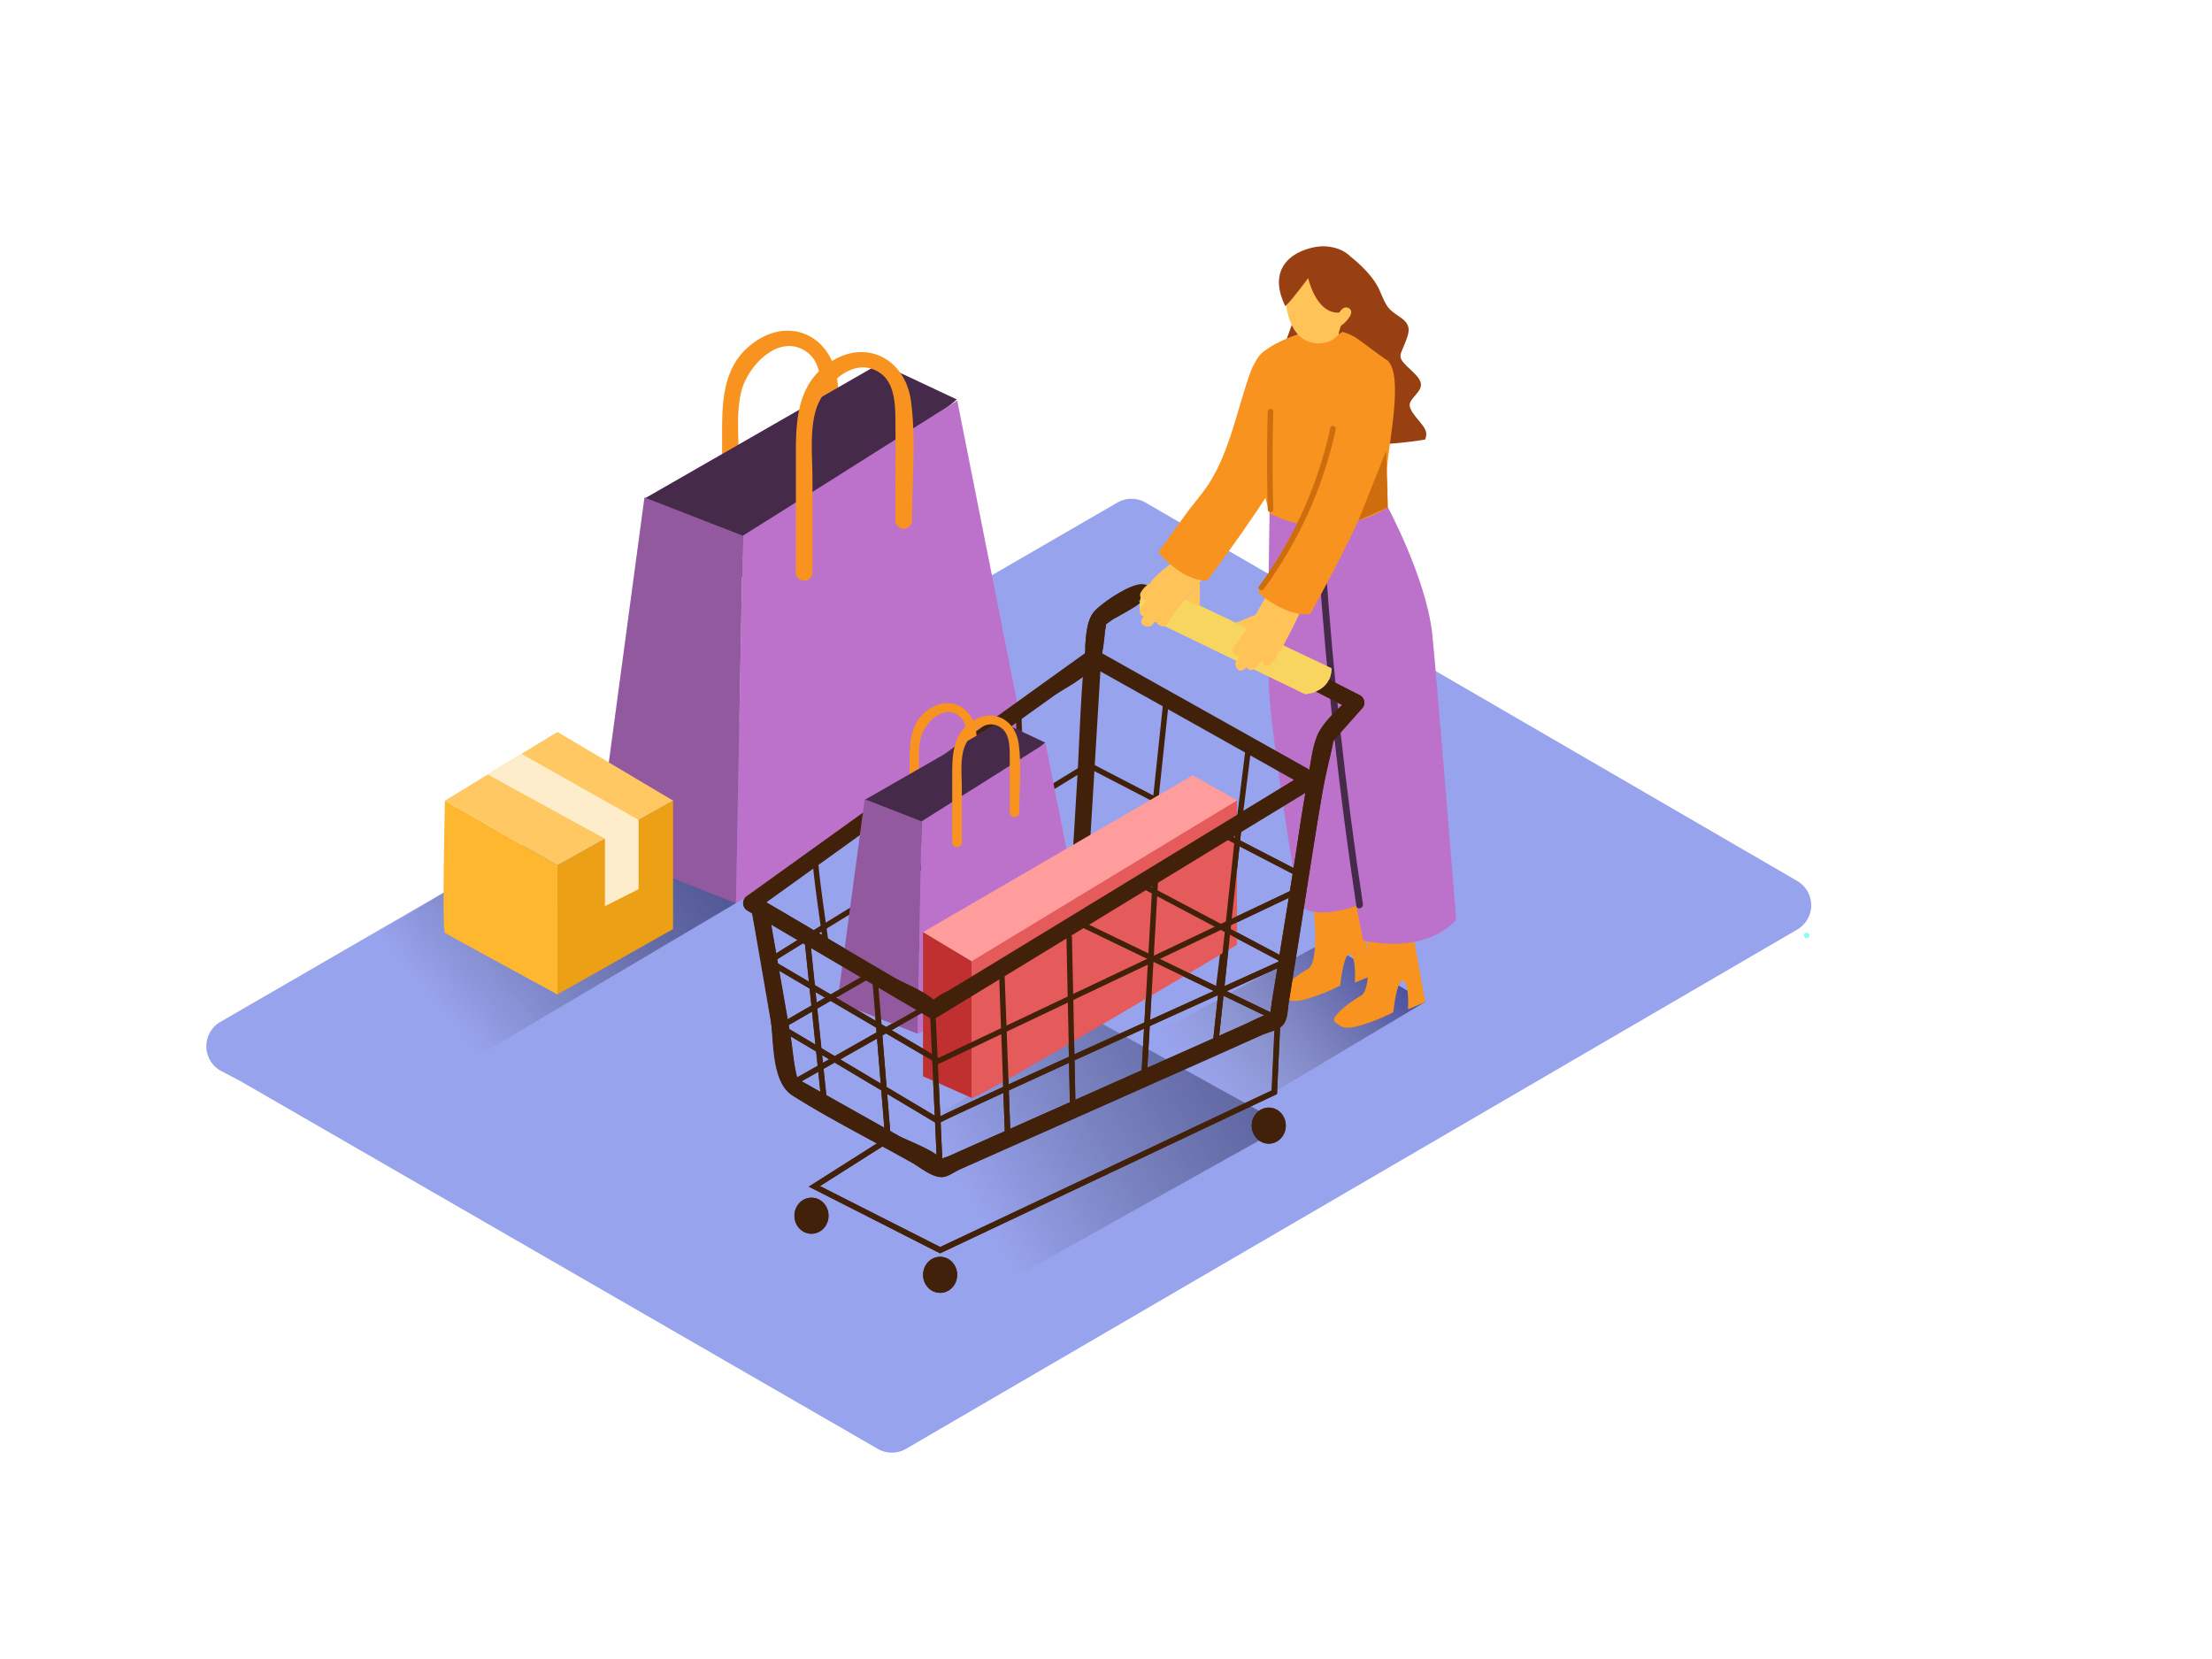 <svg id="Layer_1" data-name="Layer 1" xmlns="http://www.w3.org/2000/svg" xmlns:xlink="http://www.w3.org/1999/xlink" viewBox="0 0 400 300"><defs><linearGradient id="linear-gradient" x1="175.87" y1="217.18" x2="280.97" y2="153.35" gradientUnits="userSpaceOnUse"><stop offset="0" stop-opacity="0"/><stop offset="1" stop-color="#2e3192"/></linearGradient><linearGradient id="linear-gradient-2" x1="216.6" y1="195.25" x2="253.47" y2="165.06" gradientUnits="userSpaceOnUse"><stop offset="0" stop-color="gray" stop-opacity="0"/><stop offset="1" stop-color="#2e3192"/></linearGradient><linearGradient id="linear-gradient-3" x1="79.42" y1="182.08" x2="153.04" y2="120.33" xlink:href="#linear-gradient"/></defs><title>#41-50</title><path d="M43.28,195.39,158.73,262a5.08,5.08,0,0,0,5.1,0L325,168.09a5.08,5.08,0,0,0,0-8.78L207.15,90.88a5.08,5.08,0,0,0-5.09,0L39.84,184.8a5.08,5.08,0,0,0,.19,8.89Z" fill="#98a3ed"/><path d="M159.72,244.24l72.79-40.69-35.73-19.83-63.69,42.37C139.41,229.93,153.51,240.23,159.72,244.24Z" fill="url(#linear-gradient)"/><path d="M244.34,46.5s3.78,2.86,5.13,6,1.43,3.32,3.73,4.86,1.51,3,.79,4.89-1.35,2.21.32,3.87,3.49,2.86,2.22,4.61-2.33,2.06-1,4,3,2.94,2.16,4.76c0,0-14.29,2.54-23.9-.56s-4.35-9.29-4.12-9.53,4.85-13.26,4.85-13.26" fill="#994013"/><path d="M212.43,208.21l45.4-27.1-18.27-10.8L191.13,196.5C197.45,200.34,206.22,204.2,212.43,208.21Z" fill="url(#linear-gradient-2)"/><path d="M255,166s-5.45,3.2-8,1.72c0,0,1.42,11-.88,12.32s-5.77,4.08-4.7,4.79,1.33,1.51,4.53.62a34.2,34.2,0,0,0,6-2.4s.61-6,1.77-5.68.89,5.15.89,5.15l3.11-1.3Z" fill="#f7931e"/><path d="M245.4,161.17s-5.45,3.2-8,1.72c0,0,1.42,11-.88,12.32s-5.77,4.08-4.7,4.79,1.33,1.51,4.53.62a34.2,34.2,0,0,0,6-2.4s.61-6,1.77-5.68.89,5.15.89,5.15l3.11-1.3Z" fill="#f7931e"/><path d="M229.58,92.78s-.39,20.57-.17,30.27,5.47,40.39,5.47,40.39,1.82,3.25,10.4.38l1.2,6.23s10.77,2.88,16.85-3.74c0,0-3.76-46.82-4.37-52-1.21-10-8-22.6-8-22.6" fill="#bc72ca"/><path d="M239.72,102.3c-.05-.79-1.29-.79-1.23,0q2.15,30.89,6.78,61.52c.12.78,1.31.45,1.19-.33Q241.86,133,239.72,102.3Z" opacity="0.63"/><path d="M77.16,196.41l55.92-33.09-21.83-21L52.39,178.5C58.17,182,69.05,191.34,77.16,196.41Z" fill="url(#linear-gradient-3)"/><path d="M133.58,99.63V82.79c0-3.88-.49-8.37.52-12.18,1.19-4.49,6.85-10.55,11.83-6.94,2.52,1.83,2.62,5.6,2.65,8.43.05,6,0,12.09,0,18.13a1.5,1.5,0,0,0,3,0c0-7,.75-14.48-.17-21.47-1.1-8.36-9.2-11.91-16-6.1-4.57,3.91-4.83,9.83-4.83,15.37V99.63a1.5,1.5,0,0,0,3,0Z" fill="#f7931e"/><polygon points="116.57 90.15 159.14 65.72 173.01 72.24 133.22 105.07 116.57 90.15" fill="#bc72ca"/><polygon points="116.57 90.15 159.14 65.72 173.01 72.24 133.22 105.07 116.57 90.15" opacity="0.63"/><path d="M134.32,96.88c1.24-.74,38.78-24.45,38.78-24.45l12.35,62.25-52.37,28.65Z" fill="#bc72ca"/><polyline points="134.32 96.88 116.54 89.96 108.01 153.38 133.09 163.32" fill="#bc72ca"/><polyline points="134.32 96.88 116.54 89.96 108.01 153.38 133.09 163.32" opacity="0.22"/><path d="M146.92,103.5V86.66c0-3.88-.49-8.37.52-12.18,1.19-4.49,6.85-10.55,11.83-6.94,2.52,1.83,2.62,5.6,2.65,8.43.05,6,0,12.09,0,18.13a1.5,1.5,0,0,0,3,0c0-7,.75-14.48-.17-21.47-1.1-8.36-9.2-11.91-16-6.1-4.57,3.91-4.83,9.83-4.83,15.37V103.5a1.5,1.5,0,0,0,3,0Z" fill="#f7931e"/><path d="M100.8,179.83V156.47l20.91-11.68V168Z" fill="#eca016"/><path d="M100.8,156.47,80.46,144.78s-.57,23.55,0,23.93,20.35,11.12,20.35,11.12Z" fill="#ffb72f"/><polygon points="80.46 144.78 100.8 132.35 121.72 144.78 100.8 156.47 80.46 144.78" fill="#ffc863"/><polygon points="88.2 140.05 109.39 151.67 109.39 163.86 115.48 160.79 115.48 148.27 94.3 136.32 88.2 140.05" fill="#fdedcb"/><path d="M326.7,168.65a.5.5,0,0,0,0,1A.5.5,0,0,0,326.7,168.65Z" fill="#8dfcf3"/><path d="M236.22,139.7l-41.78,25.47-23,14a12.89,12.89,0,0,0-2.65,1.62c-1.23,1.34-.69-.86.53.46-1.86-2-5.8-3.41-8.14-4.79L136.61,162v2.59l41.56-29.87L190.34,126c2.07-1.49,5.47-3.09,7.08-5.09,1.21-1.51,1,.62-.52-.68a14.75,14.75,0,0,0,2.28,1.28l12.22,6.85,24.83,13.93c1.69.95,3.2-1.64,1.51-2.59l-39.35-22.07a1.48,1.48,0,0,0-1.51,0L135.1,162a1.52,1.52,0,0,0,0,2.59l32.82,19.3a1.5,1.5,0,0,0,1.51,0l68.31-41.63C239.38,141.29,237.88,138.69,236.22,139.7Z" fill="#42210b"/><line x1="168.59" y1="181.54" x2="170" y2="211.86" fill="none" stroke="#42210b" stroke-miterlimit="10"/><path d="M135.92,164.61l3.5,20.29c.69,4,.21,10.86,3.9,13.18,6.94,4.37,14.37,8.08,21.52,12.1,1.55.87,3.7,2.74,5.56,2.63,1-.06,2.29-1,3.13-1.38l45.69-20.31,8.94-4c1-.44,2.84-.86,3.63-1.61,1.07-1,1-2.71,1.22-4.13l1.8-11.23c1.42-8.85,2.73-17.73,4.25-26.57.44-2.54,1-5,1.61-7.55s0-1.64,1.69-3.56l3.89-4.37a1.52,1.52,0,0,0-.3-2.36L226,115.57l-13.28-6.8c-1.6-.82-4.26-3-6.12-3.1-2.18-.17-7.26,3.31-8.67,4.85-1.71,1.87-1.58,5.94-1.82,8.44-.72,7.25-.88,14.61-1.31,21.89l-1.55,25.89c-.12,1.93,2.88,1.92,3,0L199,121.21c.15-2.56.55-4,.8-6.84,0-.42.54-2.48,0-1.63s1-.49,1.46-.76c1.7-1.07,4-2,5.45-3.41-.76.72-1.76-.76,0,.46a32.24,32.24,0,0,0,3.9,2l12.15,6.22,21.69,11.11-.3-2.36c-1.75,2-4.41,4-5.63,6.36s-1.56,6.23-2.09,9c-1,5.29-1.72,10.67-2.57,16L230,181.14a24.5,24.5,0,0,1-.39,2.44c-.09.35,1.29-.82.12-.4-1.85.66-3.63,1.62-5.42,2.41L179,205.76l-7.51,3.34a6.35,6.35,0,0,0-1.76.78c-.67.72,1.06.63.64-.05-1.06-1.76-6.3-3.54-8-4.53l-11.74-6.6-5.05-2.84c-.47-.27-1-.52-1.42-.8-.83-.49.11.16.24.55-.9-2.71-1-6-1.51-8.76l-4-23c-.33-1.9-3.22-1.09-2.89.8Z" fill="#42210b"/><path d="M208.66,105.6s-3.65,1.24-2.3,5.54L236,125.51s4.71-.18,4.77-4.65Z" fill="#f8d55f"/><ellipse cx="146.73" cy="219.84" rx="3.08" ry="3.26" fill="#42210b"/><ellipse cx="170" cy="230.53" rx="3.08" ry="3.26" fill="#42210b"/><ellipse cx="229.42" cy="203.55" rx="3.08" ry="3.26" fill="#42210b"/><line x1="145.9" y1="169.23" x2="149.06" y2="199.6" fill="none" stroke="#42210b" stroke-miterlimit="10"/><path d="M232.5,173.84s-63,28.47-62.94,28.83l-28.5-17,54.44-31.43,37,19.58" fill="none" stroke="#42210b" stroke-miterlimit="10"/><line x1="181.16" y1="176.41" x2="182.24" y2="205.93" fill="none" stroke="#42210b" stroke-miterlimit="10"/><line x1="193.32" y1="169.23" x2="193.99" y2="200.71" fill="none" stroke="#42210b" stroke-miterlimit="10"/><line x1="208.88" y1="159.24" x2="206.86" y2="194.99" fill="none" stroke="#42210b" stroke-miterlimit="10"/><line x1="223.97" y1="150.01" x2="219.75" y2="189.26" fill="none" stroke="#42210b" stroke-miterlimit="10"/><path d="M235,158.12l-38.17-19.79S139,173.66,139,173.84l30.67,18L234.77,161" fill="none" stroke="#42210b" stroke-miterlimit="10"/><polyline points="142.86 196.11 194.76 166.73 231.04 184.24 230.42 197.51 170 226.09 147.26 214.53 160.59 206.08 158.17 176.45" fill="none" stroke="#42210b" stroke-miterlimit="10"/><path d="M210.91,126.37c-.1.88-4.85,45.81-4.85,45.81" fill="none" stroke="#42210b" stroke-miterlimit="10"/><line x1="225.82" y1="134.74" x2="220.31" y2="179.06" fill="none" stroke="#42210b" stroke-miterlimit="10"/><path d="M184.24,129.85c0,.68.89,42.33.89,42.33" fill="none" stroke="#42210b" stroke-miterlimit="10"/><path d="M171.7,137.57c.25-.18,2.12,41.93,2.12,41.93" fill="none" stroke="#42210b" stroke-miterlimit="10"/><line x1="158.36" y1="147.15" x2="161.08" y2="179.06" fill="none" stroke="#42210b" stroke-miterlimit="10"/><path d="M147.48,155c-.41.29,2,16.39,2,16.39" fill="none" stroke="#42210b" stroke-miterlimit="10"/><path d="M166.22,150.12v-9.73c0-2.24-.28-4.84.3-7,.69-2.6,4-6.1,6.83-4,1.46,1.06,1.51,3.24,1.53,4.87,0,3.49,0,7,0,10.48a.87.87,0,0,0,1.73,0c0-4.07.43-8.37-.1-12.41-.64-4.83-5.32-6.88-9.24-3.53-2.64,2.26-2.79,5.68-2.79,8.88v12.48a.87.87,0,0,0,1.73,0Z" fill="#f7931e"/><polygon points="156.38 144.64 180.99 130.52 189.01 134.29 166.01 153.26 156.38 144.64" fill="#bc72ca"/><polygon points="156.38 144.64 180.99 130.52 189.01 134.29 166.01 153.26 156.38 144.64" opacity="0.63"/><path d="M166.65,148.53c.71-.43,22.41-14.13,22.41-14.13l7.14,36-30.26,16.56Z" fill="#bc72ca"/><polyline points="166.65 148.53 156.37 144.53 151.44 181.18 165.93 186.93" fill="#bc72ca"/><polyline points="166.65 148.53 156.37 144.53 151.44 181.18 165.93 186.93" opacity="0.22"/><path d="M173.93,152.36v-9.73c0-2.24-.28-4.84.3-7,.69-2.6,4-6.1,6.83-4,1.46,1.06,1.51,3.24,1.53,4.87,0,3.49,0,7,0,10.48a.87.87,0,0,0,1.73,0c0-4.07.43-8.37-.1-12.41-.64-4.83-5.32-6.88-9.24-3.53-2.64,2.26-2.79,5.68-2.79,8.88v12.48a.87.87,0,0,0,1.73,0Z" fill="#f7931e"/><path d="M175.69,172.44l48-27.71v26.1s-48,28.64-48,27.71Z" fill="#e55a5a"/><polygon points="175.69 172.44 166.91 168.52 166.91 194.62 175.69 198.53 175.69 172.44" fill="#c13030"/><polygon points="166.91 168.55 175.69 173.83 223.72 144.73 215.69 140.2 166.91 168.55" fill="#ff9c9c"/><path d="M237.75,139.7l-.84-.47a2.44,2.44,0,0,1-.25.19,25.36,25.36,0,0,1-2.86,1.5l.23.13-39.57,24.12-23,14a13.2,13.2,0,0,0-2.64,1.6c-2-1.76-5.47-3-7.63-4.31L138.61,163.2l.05,0c-.94-.49-1.85-1.08-2.79-1.65h0l-.74.53a1.52,1.52,0,0,0,0,2.59l32.82,19.3a1.5,1.5,0,0,0,1.51,0l68.31-41.63a1.39,1.39,0,0,0,.7-1.08A1.34,1.34,0,0,0,237.75,139.7Z" fill="#42210b"/><path d="M196.92,120.23a3.82,3.82,0,0,0,.36.26A2.52,2.52,0,0,1,196.92,120.23Z" fill="#42210b"/><path d="M197.67,120.66c.75-.76.74.17,0,0Z" fill="#42210b"/><path d="M168.75,180.86c-1,1-.76-.23,0,0Z" fill="#42210b"/><path d="M169.1,181a2,2,0,0,1,.24.22C169.26,181.19,169.17,181.12,169.1,181Z" fill="#42210b"/><rect x="168.81" y="181.53" width="1" height="30.35" transform="translate(-8.92 8.04) rotate(-2.65)" fill="#42210b"/><path d="M246,125.78,226,115.57l-13.28-6.8c-1.6-.82-4.26-3-6.12-3.1-2.18-.17-7.26,3.31-8.67,4.85s-1.55,4.3-1.7,6.66c1.06,0,2.12.13,3.18.2.13-.88.26-1.81.36-3,0-.25.21-1.09.25-1.54.38-.23,1-.7,1.23-.85a43.64,43.64,0,0,0,5.14-3.14l.28.19a32.24,32.24,0,0,0,3.9,2l12.15,6.22,20,10.22a22.24,22.24,0,0,0-4.2,4.88c-1.29,2.46-1.56,6.23-2.09,9-1,5.29-1.72,10.67-2.57,16L230,181.14c-.11.67-.17,1.38-.31,2.05-1.83.66-3.61,1.61-5.39,2.4L179,205.76l-7.51,3.34c-.31.14-.87.29-1.3.49-1.37-1.68-6.2-3.34-7.87-4.28l-11.74-6.6-5.05-2.84-1.33-.75c-.76-2.6-.91-5.62-1.36-8.25l-4-23c-.33-1.9-3.22-1.09-2.89.8,1.17,6.76,2.76,13.47,3.5,20.29.45,4.13.21,10.86,3.9,13.18,6.94,4.37,14.37,8.08,21.52,12.1,1.55.87,3.7,2.74,5.56,2.63,1-.06,2.29-1,3.13-1.38l45.69-20.31,8.94-4c1-.44,2.84-.86,3.63-1.61,1.07-1,1-2.71,1.22-4.13l1.8-11.23c1.42-8.85,2.73-17.73,4.25-26.57.44-2.54,1-5,1.61-7.55s0-1.64,1.69-3.56l3.89-4.37A1.52,1.52,0,0,0,246,125.78Zm-39.65-17c-.55.06-.93-.57,0,0Z" fill="#42210b"/><path d="M208.68,105.6s-3.65,1.24-2.3,5.54L236,125.51s4.71-.18,4.77-4.65Z" fill="#f8d55f"/><ellipse cx="146.75" cy="219.84" rx="3.08" ry="3.26" fill="#42210b"/><ellipse cx="170.01" cy="230.53" rx="3.08" ry="3.26" fill="#42210b"/><ellipse cx="229.44" cy="203.55" rx="3.08" ry="3.26" fill="#42210b"/><rect x="147" y="169.15" width="1" height="30.53" transform="translate(-18.31 16.27) rotate(-5.95)" fill="#42210b"/><path d="M233.66,173.88l-27-14.29-1,.58,25.76,13.64c-3.6,1.63-17.07,7.73-30.55,13.86-23.44,10.67-29.59,13.5-31.19,14.45L142.07,185.7l16.66-9.62-1-.59L140.1,185.69l30,17.89,0-.63c3.35-1.76,42-19.33,62.63-28.64Z" fill="#42210b"/><rect x="181.22" y="176.4" width="1" height="29.54" transform="translate(-6.89 6.8) rotate(-2.1)" fill="#42210b"/><rect x="193.17" y="169.23" width="1" height="31.48" transform="translate(-3.89 4.16) rotate(-1.22)" fill="#42210b"/><rect x="189.99" y="176.62" width="35.8" height="1" transform="translate(19.28 374.64) rotate(-86.75)" fill="#42210b"/><rect x="202.14" y="169.13" width="39.48" height="1" transform="translate(29.58 372.19) rotate(-83.89)" fill="#42210b"/><path d="M221.77,150.68l-1,.59,14.07,7.29.46-.89Z" fill="#42210b"/><path d="M169.74,191.28,140,173.82c1.1-.7,3.57-2.23,6.94-4.31-.3-.2-.6-.42-.89-.63-7.54,4.66-7.53,4.77-7.48,5.06l0,.23,30.87,18.12.23.13,65.31-31-.43-.9Z" fill="#42210b"/><path d="M170,226.64l-23.74-12.06,13.81-8.76-1.47-18-15.48,8.76-.49-.87,15.89-9-.83-10.19,1-.08.79,9.73,35.28-20,36.82,17.77-.65,13.9Zm-21.72-12.16,21.74,11L230,197.19l.59-12.64L194.8,167.29l-35.23,19.94,1.56,19.1Z" fill="#42210b"/><path d="M250.8,86.1c-.21-4.18,3.27-17.72.15-20.89-.69-.35-5.52-4.09-6.22-4.42a11.41,11.41,0,0,0-7.6-1,24,24,0,0,0-8.33,3.57c-5.7,3.67-1.69,20.77.78,29.43,6.49,3.53,15.06,2.85,21.37-1C250.8,86.1,251.08,91.74,250.8,86.1Z" fill="#f7931e"/><path d="M232.46,51.62c-.21.78-.37,9.86,5.37,10.44s6.7-6.7,6.3-10.44S234.36,44.58,232.46,51.62Z" fill="#ffc358"/><path d="M232.38,55.29c.14.3,2.88-3.25,4.18-5,0,0,1.74,7.9,7,5.94a20.09,20.09,0,0,0-1.52,4.21s3.73-1.55,4.09-7.41-2.58-8.25-6.56-8.49C236.87,44.4,228.24,46.54,232.38,55.29Z" fill="#994013"/><path d="M244.22,56a1,1,0,0,0-1.32-.26,2.88,2.88,0,0,0-1.1,1.74.37.37,0,0,0,.38.47l-.2.28a.37.37,0,0,0-.07.14c-.34.29,0,.89.43.63a5.35,5.35,0,0,0,1.47-1.38C244.11,57.23,244.56,56.57,244.22,56Z" fill="#ffc358"/><path d="M211.74,111.73c1.33-2,3-3.77,4.54-5.64.82-1,1.63-2,2.47-3-.87-1.73-4.09-.13-5.32-2.19a21.88,21.88,0,0,0-5.07,4,.81.81,0,0,0-.25.47,4.57,4.57,0,0,0-1.9,1.93.87.87,0,0,0,1,1.13l.28-.07c-.23.27-.44.55-.65.84a3.43,3.43,0,0,0-.7,1.11.86.86,0,0,0,.66,1.11c-.51.73-.74,1.55.47,1.85h.08a.89.89,0,0,0,1-.28c.23-.28.49-.53.72-.81a.94.94,0,0,0,.77.91.68.68,0,0,0,1-.07l.66-.74A2.52,2.52,0,0,1,211.74,111.73Z" fill="#ffc358"/><path d="M230.27,105.66c-.74,1-4.17,7.4-5,8.33h0v0l-2.24,3.08a.68.68,0,0,0,.14,1,.94.94,0,0,0,1.05.56c-.22.29-.42.59-.64.87a.89.89,0,0,0-.07,1s0,0,0,.07c.55,1.12,1.31.72,1.91.07a.86.86,0,0,0,1.23.41,3.43,3.43,0,0,0,.94-.92c.25-.26.47-.53.69-.81,0,.1,0,.19,0,.29a.87.87,0,0,0,1.31.73,4.57,4.57,0,0,0,1.49-2.26.81.81,0,0,0,.41-.34c1.09-1.82,4.4-8.25,4.9-10.33C234.23,106.67,232.68,105.59,230.27,105.66Z" fill="#ffc358"/><polyline points="227.49 111 223.43 112.61 226.02 113.85" fill="#ffc358"/><path d="M227.49,107.12s5,4.58,9.47,3.88c0,0,9.94-17.81,11.61-24.28s3.72-19.91,0-20.9-8,2.33-9,6.61-2.19,17.77-2.19,17.77Z" fill="#f7931e"/><path d="M209.44,99.88s4.3,5.21,8.85,5.13c0,0,12.27-16.29,14.81-22.47s6.4-19.22,2.85-20.7-8.28,1.22-9.78,5.32c-2.42,6.64-3.72,14.38-7.6,20.36-1.31,2-3,3.83-4.37,5.79Z" fill="#f7931e"/><polygon points="216.97 105.24 216.97 109.65 214.34 108.4 216.97 105.24" fill="#ffc358"/><path d="M230.25,74.45a.5.5,0,0,0-1,0q-.25,8.83,0,17.66c0,.64,1,.64,1,0Q230,83.28,230.25,74.45Z" fill="#ce6d0d"/><polygon points="245.66 94.1 250.66 81.52 250.95 91.75 245.66 94.1" fill="#ce6d0d"/><path d="M240.55,77.41A74.9,74.9,0,0,1,227.68,106c-.38.52.49,1,.86.5a75.57,75.57,0,0,0,13-28.87C241.65,77,240.68,76.78,240.55,77.41Z" fill="#ce6d0d"/></svg>